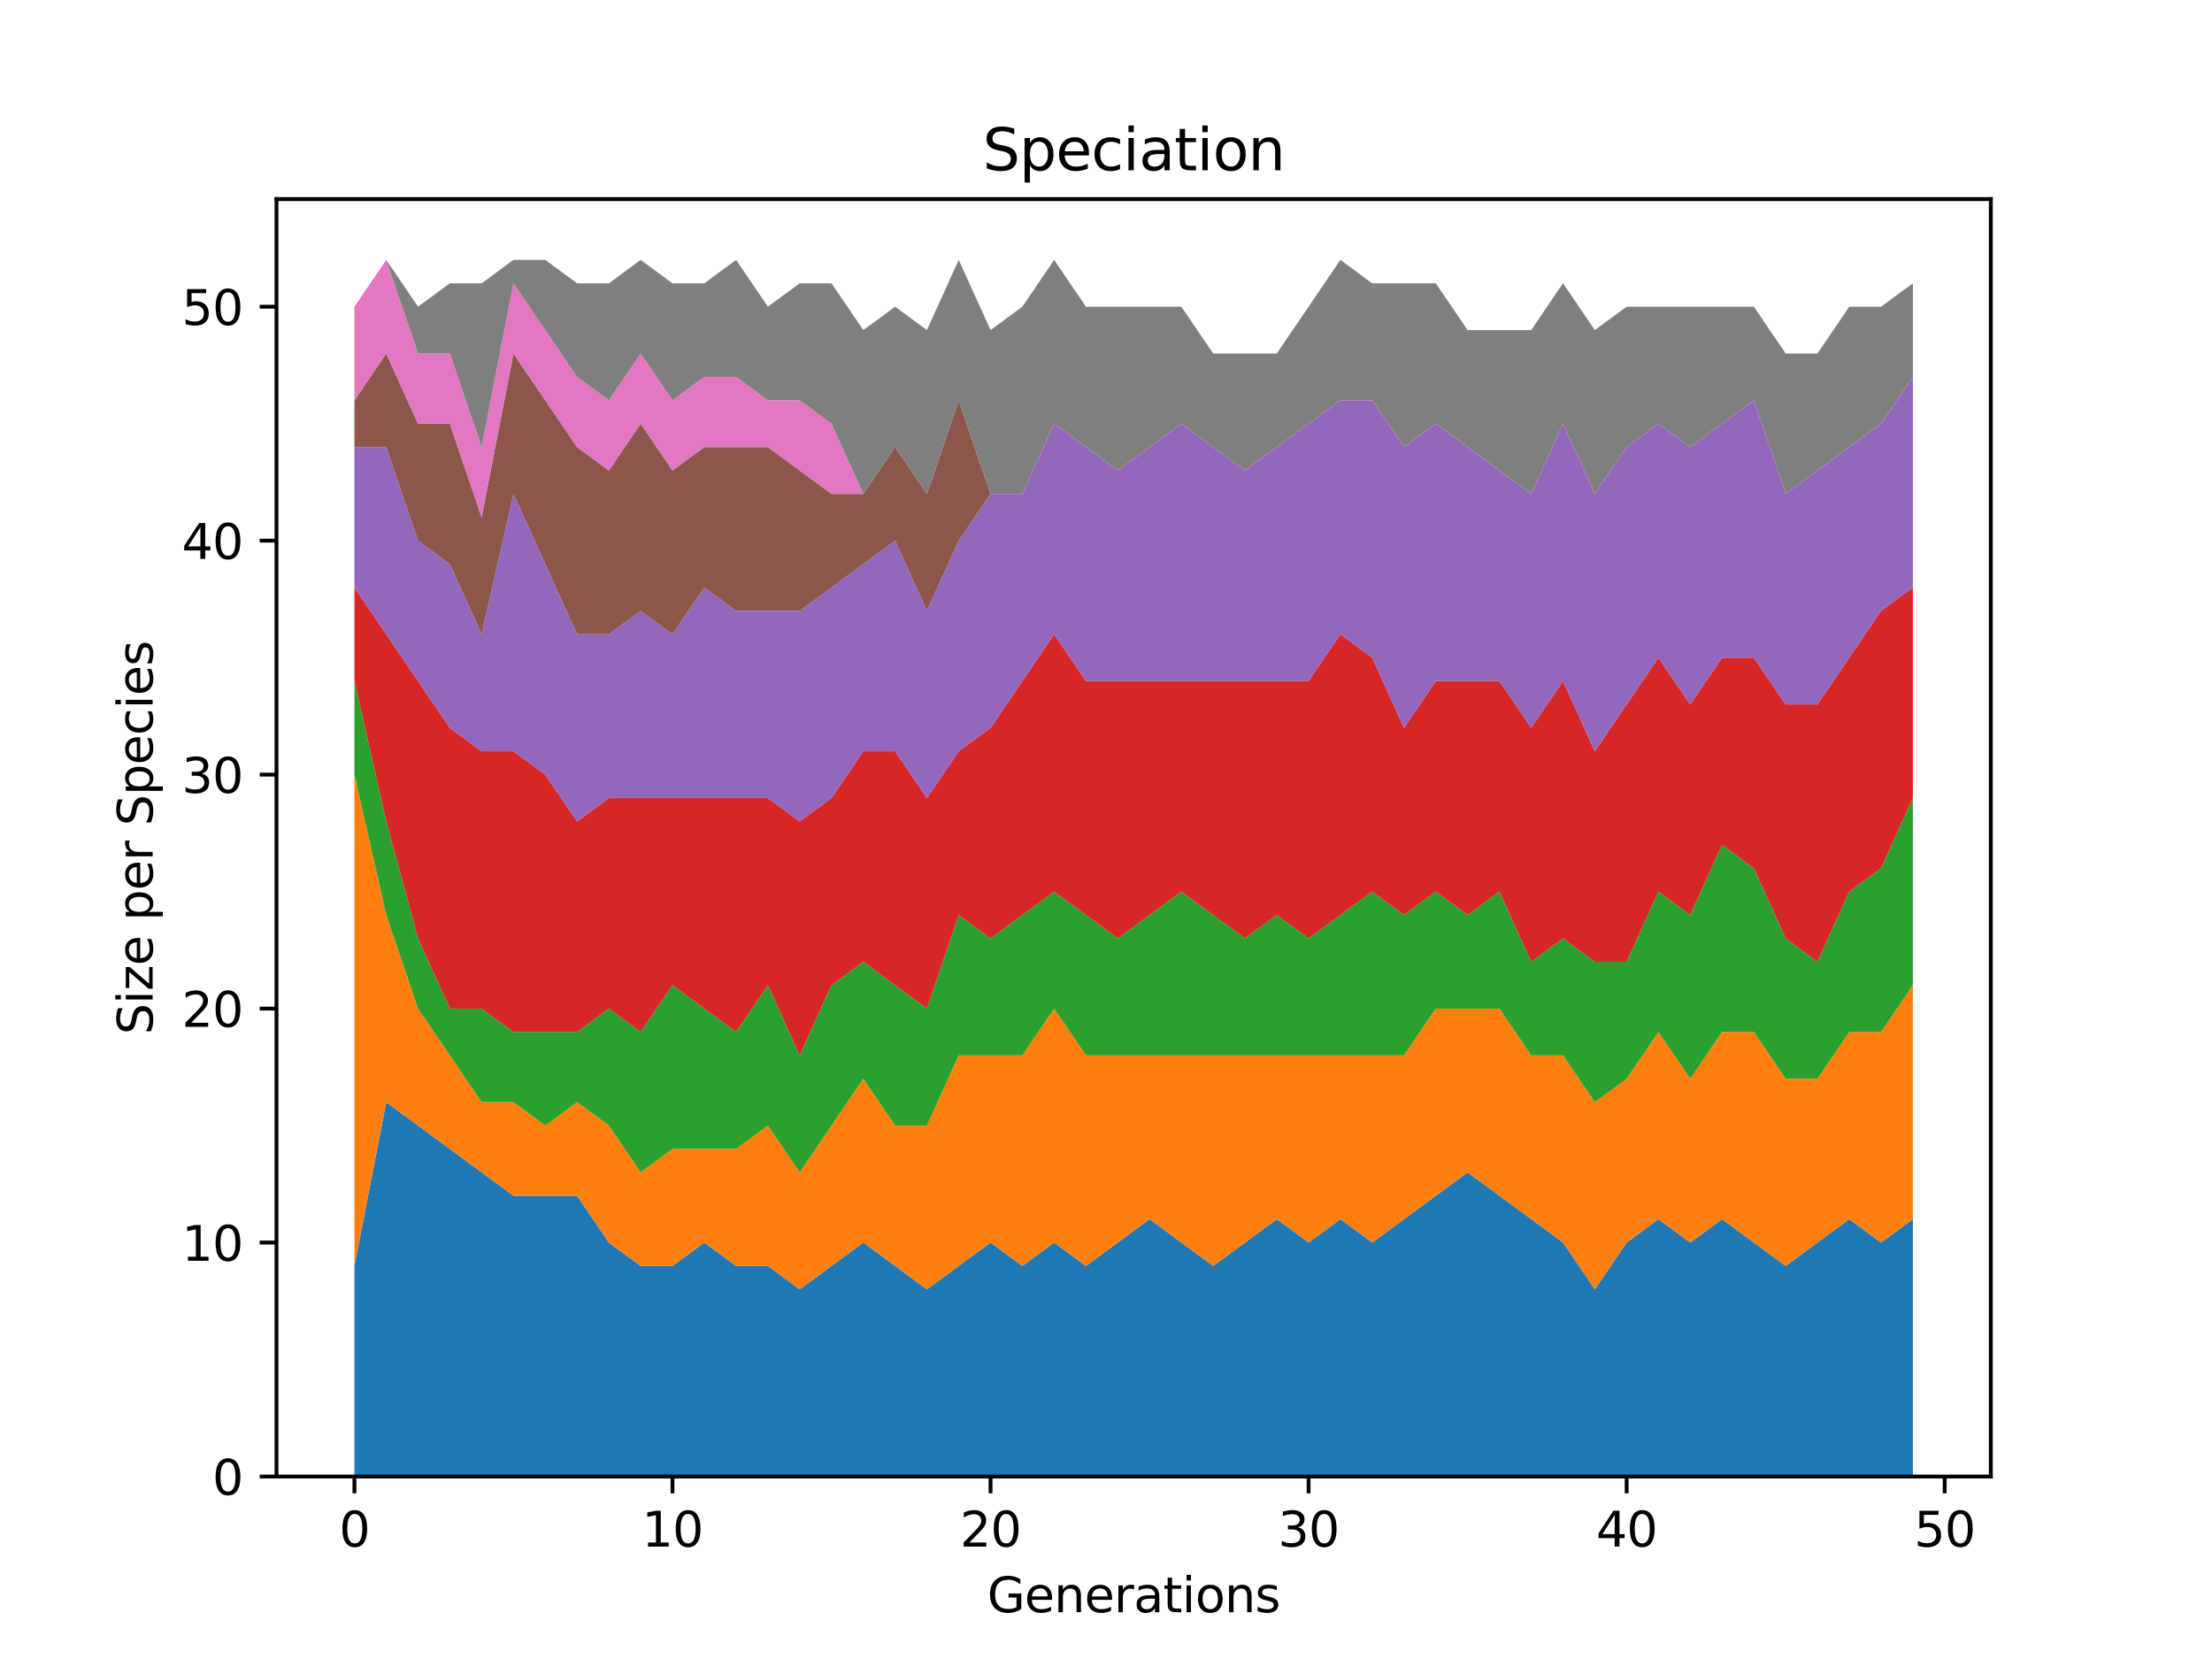 <?xml version="1.0" encoding="utf-8" standalone="no"?>
<!DOCTYPE svg PUBLIC "-//W3C//DTD SVG 1.1//EN"
  "http://www.w3.org/Graphics/SVG/1.1/DTD/svg11.dtd">
<svg height="345.6pt" version="1.1" viewBox="0 0 460.8 345.6" width="460.8pt" xmlns="http://www.w3.org/2000/svg" xmlns:xlink="http://www.w3.org/1999/xlink">
 <defs>
  <style type="text/css">*{stroke-linecap:butt;stroke-linejoin:round;}</style>
 </defs>
 <g id="figure_1">
  <g id="patch_1">
   <path d="M 0 345.6 
L 460.8 345.6 
L 460.8 0 
L 0 0 
z
" style="fill:#ffffff;"/>
  </g>
  <g id="axes_1">
   <g id="patch_2">
    <path d="M 57.6 307.584 
L 414.72 307.584 
L 414.72 41.472 
L 57.6 41.472 
z
" style="fill:#ffffff;"/>
   </g>
   <g id="PolyCollection_1">
    <path clip-path="url(#p4767da4840)" d="M 73.833 263.719 
L 73.833 307.584 
L 80.458 307.584 
L 87.084 307.584 
L 93.71 307.584 
L 100.335 307.584 
L 106.961 307.584 
L 113.586 307.584 
L 120.212 307.584 
L 126.838 307.584 
L 133.463 307.584 
L 140.089 307.584 
L 146.714 307.584 
L 153.34 307.584 
L 159.966 307.584 
L 166.591 307.584 
L 173.217 307.584 
L 179.842 307.584 
L 186.468 307.584 
L 193.094 307.584 
L 199.719 307.584 
L 206.345 307.584 
L 212.97 307.584 
L 219.596 307.584 
L 226.222 307.584 
L 232.847 307.584 
L 239.473 307.584 
L 246.098 307.584 
L 252.724 307.584 
L 259.35 307.584 
L 265.975 307.584 
L 272.601 307.584 
L 279.226 307.584 
L 285.852 307.584 
L 292.478 307.584 
L 299.103 307.584 
L 305.729 307.584 
L 312.354 307.584 
L 318.98 307.584 
L 325.606 307.584 
L 332.231 307.584 
L 338.857 307.584 
L 345.482 307.584 
L 352.108 307.584 
L 358.734 307.584 
L 365.359 307.584 
L 371.985 307.584 
L 378.61 307.584 
L 385.236 307.584 
L 391.862 307.584 
L 398.487 307.584 
L 398.487 253.972 
L 398.487 253.972 
L 391.862 258.846 
L 385.236 253.972 
L 378.61 258.846 
L 371.985 263.719 
L 365.359 258.846 
L 358.734 253.972 
L 352.108 258.846 
L 345.482 253.972 
L 338.857 258.846 
L 332.231 268.593 
L 325.606 258.846 
L 318.98 253.972 
L 312.354 249.098 
L 305.729 244.224 
L 299.103 249.098 
L 292.478 253.972 
L 285.852 258.846 
L 279.226 253.972 
L 272.601 258.846 
L 265.975 253.972 
L 259.35 258.846 
L 252.724 263.719 
L 246.098 258.846 
L 239.473 253.972 
L 232.847 258.846 
L 226.222 263.719 
L 219.596 258.846 
L 212.97 263.719 
L 206.345 258.846 
L 199.719 263.719 
L 193.094 268.593 
L 186.468 263.719 
L 179.842 258.846 
L 173.217 263.719 
L 166.591 268.593 
L 159.966 263.719 
L 153.34 263.719 
L 146.714 258.846 
L 140.089 263.719 
L 133.463 263.719 
L 126.838 258.846 
L 120.212 249.098 
L 113.586 249.098 
L 106.961 249.098 
L 100.335 244.224 
L 93.71 239.35 
L 87.084 234.476 
L 80.458 229.602 
L 73.833 263.719 
z
" style="fill:#1f77b4;"/>
   </g>
   <g id="PolyCollection_2">
    <path clip-path="url(#p4767da4840)" d="M 73.833 161.369 
L 73.833 263.719 
L 80.458 229.602 
L 87.084 234.476 
L 93.71 239.35 
L 100.335 244.224 
L 106.961 249.098 
L 113.586 249.098 
L 120.212 249.098 
L 126.838 258.846 
L 133.463 263.719 
L 140.089 263.719 
L 146.714 258.846 
L 153.34 263.719 
L 159.966 263.719 
L 166.591 268.593 
L 173.217 263.719 
L 179.842 258.846 
L 186.468 263.719 
L 193.094 268.593 
L 199.719 263.719 
L 206.345 258.846 
L 212.97 263.719 
L 219.596 258.846 
L 226.222 263.719 
L 232.847 258.846 
L 239.473 253.972 
L 246.098 258.846 
L 252.724 263.719 
L 259.35 258.846 
L 265.975 253.972 
L 272.601 258.846 
L 279.226 253.972 
L 285.852 258.846 
L 292.478 253.972 
L 299.103 249.098 
L 305.729 244.224 
L 312.354 249.098 
L 318.98 253.972 
L 325.606 258.846 
L 332.231 268.593 
L 338.857 258.846 
L 345.482 253.972 
L 352.108 258.846 
L 358.734 253.972 
L 365.359 258.846 
L 371.985 263.719 
L 378.61 258.846 
L 385.236 253.972 
L 391.862 258.846 
L 398.487 253.972 
L 398.487 205.233 
L 398.487 205.233 
L 391.862 214.981 
L 385.236 214.981 
L 378.61 224.729 
L 371.985 224.729 
L 365.359 214.981 
L 358.734 214.981 
L 352.108 224.729 
L 345.482 214.981 
L 338.857 224.729 
L 332.231 229.602 
L 325.606 219.855 
L 318.98 219.855 
L 312.354 210.107 
L 305.729 210.107 
L 299.103 210.107 
L 292.478 219.855 
L 285.852 219.855 
L 279.226 219.855 
L 272.601 219.855 
L 265.975 219.855 
L 259.35 219.855 
L 252.724 219.855 
L 246.098 219.855 
L 239.473 219.855 
L 232.847 219.855 
L 226.222 219.855 
L 219.596 210.107 
L 212.97 219.855 
L 206.345 219.855 
L 199.719 219.855 
L 193.094 234.476 
L 186.468 234.476 
L 179.842 224.729 
L 173.217 234.476 
L 166.591 244.224 
L 159.966 234.476 
L 153.34 239.35 
L 146.714 239.35 
L 140.089 239.35 
L 133.463 244.224 
L 126.838 234.476 
L 120.212 229.602 
L 113.586 234.476 
L 106.961 229.602 
L 100.335 229.602 
L 93.71 219.855 
L 87.084 210.107 
L 80.458 190.612 
L 73.833 161.369 
z
" style="fill:#ff7f0e;"/>
   </g>
   <g id="PolyCollection_3">
    <path clip-path="url(#p4767da4840)" d="M 73.833 141.873 
L 73.833 161.369 
L 80.458 190.612 
L 87.084 210.107 
L 93.71 219.855 
L 100.335 229.602 
L 106.961 229.602 
L 113.586 234.476 
L 120.212 229.602 
L 126.838 234.476 
L 133.463 244.224 
L 140.089 239.35 
L 146.714 239.35 
L 153.34 239.35 
L 159.966 234.476 
L 166.591 244.224 
L 173.217 234.476 
L 179.842 224.729 
L 186.468 234.476 
L 193.094 234.476 
L 199.719 219.855 
L 206.345 219.855 
L 212.97 219.855 
L 219.596 210.107 
L 226.222 219.855 
L 232.847 219.855 
L 239.473 219.855 
L 246.098 219.855 
L 252.724 219.855 
L 259.35 219.855 
L 265.975 219.855 
L 272.601 219.855 
L 279.226 219.855 
L 285.852 219.855 
L 292.478 219.855 
L 299.103 210.107 
L 305.729 210.107 
L 312.354 210.107 
L 318.98 219.855 
L 325.606 219.855 
L 332.231 229.602 
L 338.857 224.729 
L 345.482 214.981 
L 352.108 224.729 
L 358.734 214.981 
L 365.359 214.981 
L 371.985 224.729 
L 378.61 224.729 
L 385.236 214.981 
L 391.862 214.981 
L 398.487 205.233 
L 398.487 166.242 
L 398.487 166.242 
L 391.862 180.864 
L 385.236 185.738 
L 378.61 200.359 
L 371.985 195.486 
L 365.359 180.864 
L 358.734 175.99 
L 352.108 190.612 
L 345.482 185.738 
L 338.857 200.359 
L 332.231 200.359 
L 325.606 195.486 
L 318.98 200.359 
L 312.354 185.738 
L 305.729 190.612 
L 299.103 185.738 
L 292.478 190.612 
L 285.852 185.738 
L 279.226 190.612 
L 272.601 195.486 
L 265.975 190.612 
L 259.35 195.486 
L 252.724 190.612 
L 246.098 185.738 
L 239.473 190.612 
L 232.847 195.486 
L 226.222 190.612 
L 219.596 185.738 
L 212.97 190.612 
L 206.345 195.486 
L 199.719 190.612 
L 193.094 210.107 
L 186.468 205.233 
L 179.842 200.359 
L 173.217 205.233 
L 166.591 219.855 
L 159.966 205.233 
L 153.34 214.981 
L 146.714 210.107 
L 140.089 205.233 
L 133.463 214.981 
L 126.838 210.107 
L 120.212 214.981 
L 113.586 214.981 
L 106.961 214.981 
L 100.335 210.107 
L 93.71 210.107 
L 87.084 195.486 
L 80.458 171.116 
L 73.833 141.873 
z
" style="fill:#2ca02c;"/>
   </g>
   <g id="PolyCollection_4">
    <path clip-path="url(#p4767da4840)" d="M 73.833 122.378 
L 73.833 141.873 
L 80.458 171.116 
L 87.084 195.486 
L 93.71 210.107 
L 100.335 210.107 
L 106.961 214.981 
L 113.586 214.981 
L 120.212 214.981 
L 126.838 210.107 
L 133.463 214.981 
L 140.089 205.233 
L 146.714 210.107 
L 153.34 214.981 
L 159.966 205.233 
L 166.591 219.855 
L 173.217 205.233 
L 179.842 200.359 
L 186.468 205.233 
L 193.094 210.107 
L 199.719 190.612 
L 206.345 195.486 
L 212.97 190.612 
L 219.596 185.738 
L 226.222 190.612 
L 232.847 195.486 
L 239.473 190.612 
L 246.098 185.738 
L 252.724 190.612 
L 259.35 195.486 
L 265.975 190.612 
L 272.601 195.486 
L 279.226 190.612 
L 285.852 185.738 
L 292.478 190.612 
L 299.103 185.738 
L 305.729 190.612 
L 312.354 185.738 
L 318.98 200.359 
L 325.606 195.486 
L 332.231 200.359 
L 338.857 200.359 
L 345.482 185.738 
L 352.108 190.612 
L 358.734 175.99 
L 365.359 180.864 
L 371.985 195.486 
L 378.61 200.359 
L 385.236 185.738 
L 391.862 180.864 
L 398.487 166.242 
L 398.487 122.378 
L 398.487 122.378 
L 391.862 127.252 
L 385.236 136.999 
L 378.61 146.747 
L 371.985 146.747 
L 365.359 136.999 
L 358.734 136.999 
L 352.108 146.747 
L 345.482 136.999 
L 338.857 146.747 
L 332.231 156.495 
L 325.606 141.873 
L 318.98 151.621 
L 312.354 141.873 
L 305.729 141.873 
L 299.103 141.873 
L 292.478 151.621 
L 285.852 136.999 
L 279.226 132.126 
L 272.601 141.873 
L 265.975 141.873 
L 259.35 141.873 
L 252.724 141.873 
L 246.098 141.873 
L 239.473 141.873 
L 232.847 141.873 
L 226.222 141.873 
L 219.596 132.126 
L 212.97 141.873 
L 206.345 151.621 
L 199.719 156.495 
L 193.094 166.242 
L 186.468 156.495 
L 179.842 156.495 
L 173.217 166.242 
L 166.591 171.116 
L 159.966 166.242 
L 153.34 166.242 
L 146.714 166.242 
L 140.089 166.242 
L 133.463 166.242 
L 126.838 166.242 
L 120.212 171.116 
L 113.586 161.369 
L 106.961 156.495 
L 100.335 156.495 
L 93.71 151.621 
L 87.084 141.873 
L 80.458 132.126 
L 73.833 122.378 
z
" style="fill:#d62728;"/>
   </g>
   <g id="PolyCollection_5">
    <path clip-path="url(#p4767da4840)" d="M 73.833 93.135 
L 73.833 122.378 
L 80.458 132.126 
L 87.084 141.873 
L 93.71 151.621 
L 100.335 156.495 
L 106.961 156.495 
L 113.586 161.369 
L 120.212 171.116 
L 126.838 166.242 
L 133.463 166.242 
L 140.089 166.242 
L 146.714 166.242 
L 153.34 166.242 
L 159.966 166.242 
L 166.591 171.116 
L 173.217 166.242 
L 179.842 156.495 
L 186.468 156.495 
L 193.094 166.242 
L 199.719 156.495 
L 206.345 151.621 
L 212.97 141.873 
L 219.596 132.126 
L 226.222 141.873 
L 232.847 141.873 
L 239.473 141.873 
L 246.098 141.873 
L 252.724 141.873 
L 259.35 141.873 
L 265.975 141.873 
L 272.601 141.873 
L 279.226 132.126 
L 285.852 136.999 
L 292.478 151.621 
L 299.103 141.873 
L 305.729 141.873 
L 312.354 141.873 
L 318.98 151.621 
L 325.606 141.873 
L 332.231 156.495 
L 338.857 146.747 
L 345.482 136.999 
L 352.108 146.747 
L 358.734 136.999 
L 365.359 136.999 
L 371.985 146.747 
L 378.61 146.747 
L 385.236 136.999 
L 391.862 127.252 
L 398.487 122.378 
L 398.487 78.513 
L 398.487 78.513 
L 391.862 88.261 
L 385.236 93.135 
L 378.61 98.009 
L 371.985 102.882 
L 365.359 83.387 
L 358.734 88.261 
L 352.108 93.135 
L 345.482 88.261 
L 338.857 93.135 
L 332.231 102.882 
L 325.606 88.261 
L 318.98 102.882 
L 312.354 98.009 
L 305.729 93.135 
L 299.103 88.261 
L 292.478 93.135 
L 285.852 83.387 
L 279.226 83.387 
L 272.601 88.261 
L 265.975 93.135 
L 259.35 98.009 
L 252.724 93.135 
L 246.098 88.261 
L 239.473 93.135 
L 232.847 98.009 
L 226.222 93.135 
L 219.596 88.261 
L 212.97 102.882 
L 206.345 102.882 
L 199.719 112.63 
L 193.094 127.252 
L 186.468 112.63 
L 179.842 117.504 
L 173.217 122.378 
L 166.591 127.252 
L 159.966 127.252 
L 153.34 127.252 
L 146.714 122.378 
L 140.089 132.126 
L 133.463 127.252 
L 126.838 132.126 
L 120.212 132.126 
L 113.586 117.504 
L 106.961 102.882 
L 100.335 132.126 
L 93.71 117.504 
L 87.084 112.63 
L 80.458 93.135 
L 73.833 93.135 
z
" style="fill:#9467bd;"/>
   </g>
   <g id="PolyCollection_6">
    <path clip-path="url(#p4767da4840)" d="M 73.833 83.387 
L 73.833 93.135 
L 80.458 93.135 
L 87.084 112.63 
L 93.71 117.504 
L 100.335 132.126 
L 106.961 102.882 
L 113.586 117.504 
L 120.212 132.126 
L 126.838 132.126 
L 133.463 127.252 
L 140.089 132.126 
L 146.714 122.378 
L 153.34 127.252 
L 159.966 127.252 
L 166.591 127.252 
L 173.217 122.378 
L 179.842 117.504 
L 186.468 112.63 
L 193.094 127.252 
L 199.719 112.63 
L 206.345 102.882 
L 212.97 102.882 
L 219.596 88.261 
L 226.222 93.135 
L 232.847 98.009 
L 239.473 93.135 
L 246.098 88.261 
L 252.724 93.135 
L 259.35 98.009 
L 265.975 93.135 
L 272.601 88.261 
L 279.226 83.387 
L 285.852 83.387 
L 292.478 93.135 
L 299.103 88.261 
L 305.729 93.135 
L 312.354 98.009 
L 318.98 102.882 
L 325.606 88.261 
L 332.231 102.882 
L 338.857 93.135 
L 345.482 88.261 
L 352.108 93.135 
L 358.734 88.261 
L 365.359 83.387 
L 371.985 102.882 
L 378.61 98.009 
L 385.236 93.135 
L 391.862 88.261 
L 398.487 78.513 
L 398.487 78.513 
L 398.487 78.513 
L 391.862 88.261 
L 385.236 93.135 
L 378.61 98.009 
L 371.985 102.882 
L 365.359 83.387 
L 358.734 88.261 
L 352.108 93.135 
L 345.482 88.261 
L 338.857 93.135 
L 332.231 102.882 
L 325.606 88.261 
L 318.98 102.882 
L 312.354 98.009 
L 305.729 93.135 
L 299.103 88.261 
L 292.478 93.135 
L 285.852 83.387 
L 279.226 83.387 
L 272.601 88.261 
L 265.975 93.135 
L 259.35 98.009 
L 252.724 93.135 
L 246.098 88.261 
L 239.473 93.135 
L 232.847 98.009 
L 226.222 93.135 
L 219.596 88.261 
L 212.97 102.882 
L 206.345 102.882 
L 199.719 83.387 
L 193.094 102.882 
L 186.468 93.135 
L 179.842 102.882 
L 173.217 102.882 
L 166.591 98.009 
L 159.966 93.135 
L 153.34 93.135 
L 146.714 93.135 
L 140.089 98.009 
L 133.463 88.261 
L 126.838 98.009 
L 120.212 93.135 
L 113.586 83.387 
L 106.961 73.639 
L 100.335 107.756 
L 93.71 88.261 
L 87.084 88.261 
L 80.458 73.639 
L 73.833 83.387 
z
" style="fill:#8c564b;"/>
   </g>
   <g id="PolyCollection_7">
    <path clip-path="url(#p4767da4840)" d="M 73.833 63.892 
L 73.833 83.387 
L 80.458 73.639 
L 87.084 88.261 
L 93.71 88.261 
L 100.335 107.756 
L 106.961 73.639 
L 113.586 83.387 
L 120.212 93.135 
L 126.838 98.009 
L 133.463 88.261 
L 140.089 98.009 
L 146.714 93.135 
L 153.34 93.135 
L 159.966 93.135 
L 166.591 98.009 
L 173.217 102.882 
L 179.842 102.882 
L 186.468 93.135 
L 193.094 102.882 
L 199.719 83.387 
L 206.345 102.882 
L 212.97 102.882 
L 219.596 88.261 
L 226.222 93.135 
L 232.847 98.009 
L 239.473 93.135 
L 246.098 88.261 
L 252.724 93.135 
L 259.35 98.009 
L 265.975 93.135 
L 272.601 88.261 
L 279.226 83.387 
L 285.852 83.387 
L 292.478 93.135 
L 299.103 88.261 
L 305.729 93.135 
L 312.354 98.009 
L 318.98 102.882 
L 325.606 88.261 
L 332.231 102.882 
L 338.857 93.135 
L 345.482 88.261 
L 352.108 93.135 
L 358.734 88.261 
L 365.359 83.387 
L 371.985 102.882 
L 378.61 98.009 
L 385.236 93.135 
L 391.862 88.261 
L 398.487 78.513 
L 398.487 78.513 
L 398.487 78.513 
L 391.862 88.261 
L 385.236 93.135 
L 378.61 98.009 
L 371.985 102.882 
L 365.359 83.387 
L 358.734 88.261 
L 352.108 93.135 
L 345.482 88.261 
L 338.857 93.135 
L 332.231 102.882 
L 325.606 88.261 
L 318.98 102.882 
L 312.354 98.009 
L 305.729 93.135 
L 299.103 88.261 
L 292.478 93.135 
L 285.852 83.387 
L 279.226 83.387 
L 272.601 88.261 
L 265.975 93.135 
L 259.35 98.009 
L 252.724 93.135 
L 246.098 88.261 
L 239.473 93.135 
L 232.847 98.009 
L 226.222 93.135 
L 219.596 88.261 
L 212.97 102.882 
L 206.345 102.882 
L 199.719 83.387 
L 193.094 102.882 
L 186.468 93.135 
L 179.842 102.882 
L 173.217 88.261 
L 166.591 83.387 
L 159.966 83.387 
L 153.34 78.513 
L 146.714 78.513 
L 140.089 83.387 
L 133.463 73.639 
L 126.838 83.387 
L 120.212 78.513 
L 113.586 68.766 
L 106.961 59.018 
L 100.335 93.135 
L 93.71 73.639 
L 87.084 73.639 
L 80.458 54.144 
L 73.833 63.892 
z
" style="fill:#e377c2;"/>
   </g>
   <g id="PolyCollection_8">
    <path clip-path="url(#p4767da4840)" d="M 73.833 63.892 
L 73.833 63.892 
L 80.458 54.144 
L 87.084 73.639 
L 93.71 73.639 
L 100.335 93.135 
L 106.961 59.018 
L 113.586 68.766 
L 120.212 78.513 
L 126.838 83.387 
L 133.463 73.639 
L 140.089 83.387 
L 146.714 78.513 
L 153.34 78.513 
L 159.966 83.387 
L 166.591 83.387 
L 173.217 88.261 
L 179.842 102.882 
L 186.468 93.135 
L 193.094 102.882 
L 199.719 83.387 
L 206.345 102.882 
L 212.97 102.882 
L 219.596 88.261 
L 226.222 93.135 
L 232.847 98.009 
L 239.473 93.135 
L 246.098 88.261 
L 252.724 93.135 
L 259.35 98.009 
L 265.975 93.135 
L 272.601 88.261 
L 279.226 83.387 
L 285.852 83.387 
L 292.478 93.135 
L 299.103 88.261 
L 305.729 93.135 
L 312.354 98.009 
L 318.98 102.882 
L 325.606 88.261 
L 332.231 102.882 
L 338.857 93.135 
L 345.482 88.261 
L 352.108 93.135 
L 358.734 88.261 
L 365.359 83.387 
L 371.985 102.882 
L 378.61 98.009 
L 385.236 93.135 
L 391.862 88.261 
L 398.487 78.513 
L 398.487 59.018 
L 398.487 59.018 
L 391.862 63.892 
L 385.236 63.892 
L 378.61 73.639 
L 371.985 73.639 
L 365.359 63.892 
L 358.734 63.892 
L 352.108 63.892 
L 345.482 63.892 
L 338.857 63.892 
L 332.231 68.766 
L 325.606 59.018 
L 318.98 68.766 
L 312.354 68.766 
L 305.729 68.766 
L 299.103 59.018 
L 292.478 59.018 
L 285.852 59.018 
L 279.226 54.144 
L 272.601 63.892 
L 265.975 73.639 
L 259.35 73.639 
L 252.724 73.639 
L 246.098 63.892 
L 239.473 63.892 
L 232.847 63.892 
L 226.222 63.892 
L 219.596 54.144 
L 212.97 63.892 
L 206.345 68.766 
L 199.719 54.144 
L 193.094 68.766 
L 186.468 63.892 
L 179.842 68.766 
L 173.217 59.018 
L 166.591 59.018 
L 159.966 63.892 
L 153.34 54.144 
L 146.714 59.018 
L 140.089 59.018 
L 133.463 54.144 
L 126.838 59.018 
L 120.212 59.018 
L 113.586 54.144 
L 106.961 54.144 
L 100.335 59.018 
L 93.71 59.018 
L 87.084 63.892 
L 80.458 54.144 
L 73.833 63.892 
z
" style="fill:#7f7f7f;"/>
   </g>
   <g id="matplotlib.axis_1">
    <g id="xtick_1">
     <g id="line2d_1">
      <defs>
       <path d="M 0 0 
L 0 3.5 
" id="m31f5ead1f9" style="stroke:#000000;stroke-width:0.8;"/>
      </defs>
      <g>
       <use style="stroke:#000000;stroke-width:0.8;" x="73.833" xlink:href="#m31f5ead1f9" y="307.584"/>
      </g>
     </g>
     <g id="text_1">
      <!-- 0 -->
      <g transform="translate(70.651 322.182)scale(0.1 -0.1)">
       <defs>
        <path d="M 2034 4250 
Q 1547 4250 1301 3770 
Q 1056 3291 1056 2328 
Q 1056 1369 1301 889 
Q 1547 409 2034 409 
Q 2525 409 2770 889 
Q 3016 1369 3016 2328 
Q 3016 3291 2770 3770 
Q 2525 4250 2034 4250 
z
M 2034 4750 
Q 2819 4750 3233 4129 
Q 3647 3509 3647 2328 
Q 3647 1150 3233 529 
Q 2819 -91 2034 -91 
Q 1250 -91 836 529 
Q 422 1150 422 2328 
Q 422 3509 836 4129 
Q 1250 4750 2034 4750 
z
" id="DejaVuSans-30" transform="scale(0.016)"/>
       </defs>
       <use xlink:href="#DejaVuSans-30"/>
      </g>
     </g>
    </g>
    <g id="xtick_2">
     <g id="line2d_2">
      <g>
       <use style="stroke:#000000;stroke-width:0.8;" x="140.089" xlink:href="#m31f5ead1f9" y="307.584"/>
      </g>
     </g>
     <g id="text_2">
      <!-- 10 -->
      <g transform="translate(133.726 322.182)scale(0.1 -0.1)">
       <defs>
        <path d="M 794 531 
L 1825 531 
L 1825 4091 
L 703 3866 
L 703 4441 
L 1819 4666 
L 2450 4666 
L 2450 531 
L 3481 531 
L 3481 0 
L 794 0 
L 794 531 
z
" id="DejaVuSans-31" transform="scale(0.016)"/>
       </defs>
       <use xlink:href="#DejaVuSans-31"/>
       <use x="63.623" xlink:href="#DejaVuSans-30"/>
      </g>
     </g>
    </g>
    <g id="xtick_3">
     <g id="line2d_3">
      <g>
       <use style="stroke:#000000;stroke-width:0.8;" x="206.345" xlink:href="#m31f5ead1f9" y="307.584"/>
      </g>
     </g>
     <g id="text_3">
      <!-- 20 -->
      <g transform="translate(199.982 322.182)scale(0.1 -0.1)">
       <defs>
        <path d="M 1228 531 
L 3431 531 
L 3431 0 
L 469 0 
L 469 531 
Q 828 903 1448 1529 
Q 2069 2156 2228 2338 
Q 2531 2678 2651 2914 
Q 2772 3150 2772 3378 
Q 2772 3750 2511 3984 
Q 2250 4219 1831 4219 
Q 1534 4219 1204 4116 
Q 875 4013 500 3803 
L 500 4441 
Q 881 4594 1212 4672 
Q 1544 4750 1819 4750 
Q 2544 4750 2975 4387 
Q 3406 4025 3406 3419 
Q 3406 3131 3298 2873 
Q 3191 2616 2906 2266 
Q 2828 2175 2409 1742 
Q 1991 1309 1228 531 
z
" id="DejaVuSans-32" transform="scale(0.016)"/>
       </defs>
       <use xlink:href="#DejaVuSans-32"/>
       <use x="63.623" xlink:href="#DejaVuSans-30"/>
      </g>
     </g>
    </g>
    <g id="xtick_4">
     <g id="line2d_4">
      <g>
       <use style="stroke:#000000;stroke-width:0.8;" x="272.601" xlink:href="#m31f5ead1f9" y="307.584"/>
      </g>
     </g>
     <g id="text_4">
      <!-- 30 -->
      <g transform="translate(266.238 322.182)scale(0.1 -0.1)">
       <defs>
        <path d="M 2597 2516 
Q 3050 2419 3304 2112 
Q 3559 1806 3559 1356 
Q 3559 666 3084 287 
Q 2609 -91 1734 -91 
Q 1441 -91 1130 -33 
Q 819 25 488 141 
L 488 750 
Q 750 597 1062 519 
Q 1375 441 1716 441 
Q 2309 441 2620 675 
Q 2931 909 2931 1356 
Q 2931 1769 2642 2001 
Q 2353 2234 1838 2234 
L 1294 2234 
L 1294 2753 
L 1863 2753 
Q 2328 2753 2575 2939 
Q 2822 3125 2822 3475 
Q 2822 3834 2567 4026 
Q 2313 4219 1838 4219 
Q 1578 4219 1281 4162 
Q 984 4106 628 3988 
L 628 4550 
Q 988 4650 1302 4700 
Q 1616 4750 1894 4750 
Q 2613 4750 3031 4423 
Q 3450 4097 3450 3541 
Q 3450 3153 3228 2886 
Q 3006 2619 2597 2516 
z
" id="DejaVuSans-33" transform="scale(0.016)"/>
       </defs>
       <use xlink:href="#DejaVuSans-33"/>
       <use x="63.623" xlink:href="#DejaVuSans-30"/>
      </g>
     </g>
    </g>
    <g id="xtick_5">
     <g id="line2d_5">
      <g>
       <use style="stroke:#000000;stroke-width:0.8;" x="338.857" xlink:href="#m31f5ead1f9" y="307.584"/>
      </g>
     </g>
     <g id="text_5">
      <!-- 40 -->
      <g transform="translate(332.494 322.182)scale(0.1 -0.1)">
       <defs>
        <path d="M 2419 4116 
L 825 1625 
L 2419 1625 
L 2419 4116 
z
M 2253 4666 
L 3047 4666 
L 3047 1625 
L 3713 1625 
L 3713 1100 
L 3047 1100 
L 3047 0 
L 2419 0 
L 2419 1100 
L 313 1100 
L 313 1709 
L 2253 4666 
z
" id="DejaVuSans-34" transform="scale(0.016)"/>
       </defs>
       <use xlink:href="#DejaVuSans-34"/>
       <use x="63.623" xlink:href="#DejaVuSans-30"/>
      </g>
     </g>
    </g>
    <g id="xtick_6">
     <g id="line2d_6">
      <g>
       <use style="stroke:#000000;stroke-width:0.8;" x="405.113" xlink:href="#m31f5ead1f9" y="307.584"/>
      </g>
     </g>
     <g id="text_6">
      <!-- 50 -->
      <g transform="translate(398.75 322.182)scale(0.1 -0.1)">
       <defs>
        <path d="M 691 4666 
L 3169 4666 
L 3169 4134 
L 1269 4134 
L 1269 2991 
Q 1406 3038 1543 3061 
Q 1681 3084 1819 3084 
Q 2600 3084 3056 2656 
Q 3513 2228 3513 1497 
Q 3513 744 3044 326 
Q 2575 -91 1722 -91 
Q 1428 -91 1123 -41 
Q 819 9 494 109 
L 494 744 
Q 775 591 1075 516 
Q 1375 441 1709 441 
Q 2250 441 2565 725 
Q 2881 1009 2881 1497 
Q 2881 1984 2565 2268 
Q 2250 2553 1709 2553 
Q 1456 2553 1204 2497 
Q 953 2441 691 2322 
L 691 4666 
z
" id="DejaVuSans-35" transform="scale(0.016)"/>
       </defs>
       <use xlink:href="#DejaVuSans-35"/>
       <use x="63.623" xlink:href="#DejaVuSans-30"/>
      </g>
     </g>
    </g>
    <g id="text_7">
     <!-- Generations -->
     <g transform="translate(205.662 335.861)scale(0.1 -0.1)">
      <defs>
       <path d="M 3809 666 
L 3809 1919 
L 2778 1919 
L 2778 2438 
L 4434 2438 
L 4434 434 
Q 4069 175 3628 42 
Q 3188 -91 2688 -91 
Q 1594 -91 976 548 
Q 359 1188 359 2328 
Q 359 3472 976 4111 
Q 1594 4750 2688 4750 
Q 3144 4750 3555 4637 
Q 3966 4525 4313 4306 
L 4313 3634 
Q 3963 3931 3569 4081 
Q 3175 4231 2741 4231 
Q 1884 4231 1454 3753 
Q 1025 3275 1025 2328 
Q 1025 1384 1454 906 
Q 1884 428 2741 428 
Q 3075 428 3337 486 
Q 3600 544 3809 666 
z
" id="DejaVuSans-47" transform="scale(0.016)"/>
       <path d="M 3597 1894 
L 3597 1613 
L 953 1613 
Q 991 1019 1311 708 
Q 1631 397 2203 397 
Q 2534 397 2845 478 
Q 3156 559 3463 722 
L 3463 178 
Q 3153 47 2828 -22 
Q 2503 -91 2169 -91 
Q 1331 -91 842 396 
Q 353 884 353 1716 
Q 353 2575 817 3079 
Q 1281 3584 2069 3584 
Q 2775 3584 3186 3129 
Q 3597 2675 3597 1894 
z
M 3022 2063 
Q 3016 2534 2758 2815 
Q 2500 3097 2075 3097 
Q 1594 3097 1305 2825 
Q 1016 2553 972 2059 
L 3022 2063 
z
" id="DejaVuSans-65" transform="scale(0.016)"/>
       <path d="M 3513 2113 
L 3513 0 
L 2938 0 
L 2938 2094 
Q 2938 2591 2744 2837 
Q 2550 3084 2163 3084 
Q 1697 3084 1428 2787 
Q 1159 2491 1159 1978 
L 1159 0 
L 581 0 
L 581 3500 
L 1159 3500 
L 1159 2956 
Q 1366 3272 1645 3428 
Q 1925 3584 2291 3584 
Q 2894 3584 3203 3211 
Q 3513 2838 3513 2113 
z
" id="DejaVuSans-6e" transform="scale(0.016)"/>
       <path d="M 2631 2963 
Q 2534 3019 2420 3045 
Q 2306 3072 2169 3072 
Q 1681 3072 1420 2755 
Q 1159 2438 1159 1844 
L 1159 0 
L 581 0 
L 581 3500 
L 1159 3500 
L 1159 2956 
Q 1341 3275 1631 3429 
Q 1922 3584 2338 3584 
Q 2397 3584 2469 3576 
Q 2541 3569 2628 3553 
L 2631 2963 
z
" id="DejaVuSans-72" transform="scale(0.016)"/>
       <path d="M 2194 1759 
Q 1497 1759 1228 1600 
Q 959 1441 959 1056 
Q 959 750 1161 570 
Q 1363 391 1709 391 
Q 2188 391 2477 730 
Q 2766 1069 2766 1631 
L 2766 1759 
L 2194 1759 
z
M 3341 1997 
L 3341 0 
L 2766 0 
L 2766 531 
Q 2569 213 2275 61 
Q 1981 -91 1556 -91 
Q 1019 -91 701 211 
Q 384 513 384 1019 
Q 384 1609 779 1909 
Q 1175 2209 1959 2209 
L 2766 2209 
L 2766 2266 
Q 2766 2663 2505 2880 
Q 2244 3097 1772 3097 
Q 1472 3097 1187 3025 
Q 903 2953 641 2809 
L 641 3341 
Q 956 3463 1253 3523 
Q 1550 3584 1831 3584 
Q 2591 3584 2966 3190 
Q 3341 2797 3341 1997 
z
" id="DejaVuSans-61" transform="scale(0.016)"/>
       <path d="M 1172 4494 
L 1172 3500 
L 2356 3500 
L 2356 3053 
L 1172 3053 
L 1172 1153 
Q 1172 725 1289 603 
Q 1406 481 1766 481 
L 2356 481 
L 2356 0 
L 1766 0 
Q 1100 0 847 248 
Q 594 497 594 1153 
L 594 3053 
L 172 3053 
L 172 3500 
L 594 3500 
L 594 4494 
L 1172 4494 
z
" id="DejaVuSans-74" transform="scale(0.016)"/>
       <path d="M 603 3500 
L 1178 3500 
L 1178 0 
L 603 0 
L 603 3500 
z
M 603 4863 
L 1178 4863 
L 1178 4134 
L 603 4134 
L 603 4863 
z
" id="DejaVuSans-69" transform="scale(0.016)"/>
       <path d="M 1959 3097 
Q 1497 3097 1228 2736 
Q 959 2375 959 1747 
Q 959 1119 1226 758 
Q 1494 397 1959 397 
Q 2419 397 2687 759 
Q 2956 1122 2956 1747 
Q 2956 2369 2687 2733 
Q 2419 3097 1959 3097 
z
M 1959 3584 
Q 2709 3584 3137 3096 
Q 3566 2609 3566 1747 
Q 3566 888 3137 398 
Q 2709 -91 1959 -91 
Q 1206 -91 779 398 
Q 353 888 353 1747 
Q 353 2609 779 3096 
Q 1206 3584 1959 3584 
z
" id="DejaVuSans-6f" transform="scale(0.016)"/>
       <path d="M 2834 3397 
L 2834 2853 
Q 2591 2978 2328 3040 
Q 2066 3103 1784 3103 
Q 1356 3103 1142 2972 
Q 928 2841 928 2578 
Q 928 2378 1081 2264 
Q 1234 2150 1697 2047 
L 1894 2003 
Q 2506 1872 2764 1633 
Q 3022 1394 3022 966 
Q 3022 478 2636 193 
Q 2250 -91 1575 -91 
Q 1294 -91 989 -36 
Q 684 19 347 128 
L 347 722 
Q 666 556 975 473 
Q 1284 391 1588 391 
Q 1994 391 2212 530 
Q 2431 669 2431 922 
Q 2431 1156 2273 1281 
Q 2116 1406 1581 1522 
L 1381 1569 
Q 847 1681 609 1914 
Q 372 2147 372 2553 
Q 372 3047 722 3315 
Q 1072 3584 1716 3584 
Q 2034 3584 2315 3537 
Q 2597 3491 2834 3397 
z
" id="DejaVuSans-73" transform="scale(0.016)"/>
      </defs>
      <use xlink:href="#DejaVuSans-47"/>
      <use x="77.49" xlink:href="#DejaVuSans-65"/>
      <use x="139.014" xlink:href="#DejaVuSans-6e"/>
      <use x="202.393" xlink:href="#DejaVuSans-65"/>
      <use x="263.916" xlink:href="#DejaVuSans-72"/>
      <use x="305.029" xlink:href="#DejaVuSans-61"/>
      <use x="366.309" xlink:href="#DejaVuSans-74"/>
      <use x="405.518" xlink:href="#DejaVuSans-69"/>
      <use x="433.301" xlink:href="#DejaVuSans-6f"/>
      <use x="494.482" xlink:href="#DejaVuSans-6e"/>
      <use x="557.861" xlink:href="#DejaVuSans-73"/>
     </g>
    </g>
   </g>
   <g id="matplotlib.axis_2">
    <g id="ytick_1">
     <g id="line2d_7">
      <defs>
       <path d="M 0 0 
L -3.5 0 
" id="m7b56ffb234" style="stroke:#000000;stroke-width:0.8;"/>
      </defs>
      <g>
       <use style="stroke:#000000;stroke-width:0.8;" x="57.6" xlink:href="#m7b56ffb234" y="307.584"/>
      </g>
     </g>
     <g id="text_8">
      <!-- 0 -->
      <g transform="translate(44.237 311.383)scale(0.1 -0.1)">
       <use xlink:href="#DejaVuSans-30"/>
      </g>
     </g>
    </g>
    <g id="ytick_2">
     <g id="line2d_8">
      <g>
       <use style="stroke:#000000;stroke-width:0.8;" x="57.6" xlink:href="#m7b56ffb234" y="258.846"/>
      </g>
     </g>
     <g id="text_9">
      <!-- 10 -->
      <g transform="translate(37.875 262.645)scale(0.1 -0.1)">
       <use xlink:href="#DejaVuSans-31"/>
       <use x="63.623" xlink:href="#DejaVuSans-30"/>
      </g>
     </g>
    </g>
    <g id="ytick_3">
     <g id="line2d_9">
      <g>
       <use style="stroke:#000000;stroke-width:0.8;" x="57.6" xlink:href="#m7b56ffb234" y="210.107"/>
      </g>
     </g>
     <g id="text_10">
      <!-- 20 -->
      <g transform="translate(37.875 213.906)scale(0.1 -0.1)">
       <use xlink:href="#DejaVuSans-32"/>
       <use x="63.623" xlink:href="#DejaVuSans-30"/>
      </g>
     </g>
    </g>
    <g id="ytick_4">
     <g id="line2d_10">
      <g>
       <use style="stroke:#000000;stroke-width:0.8;" x="57.6" xlink:href="#m7b56ffb234" y="161.369"/>
      </g>
     </g>
     <g id="text_11">
      <!-- 30 -->
      <g transform="translate(37.875 165.168)scale(0.1 -0.1)">
       <use xlink:href="#DejaVuSans-33"/>
       <use x="63.623" xlink:href="#DejaVuSans-30"/>
      </g>
     </g>
    </g>
    <g id="ytick_5">
     <g id="line2d_11">
      <g>
       <use style="stroke:#000000;stroke-width:0.8;" x="57.6" xlink:href="#m7b56ffb234" y="112.63"/>
      </g>
     </g>
     <g id="text_12">
      <!-- 40 -->
      <g transform="translate(37.875 116.429)scale(0.1 -0.1)">
       <use xlink:href="#DejaVuSans-34"/>
       <use x="63.623" xlink:href="#DejaVuSans-30"/>
      </g>
     </g>
    </g>
    <g id="ytick_6">
     <g id="line2d_12">
      <g>
       <use style="stroke:#000000;stroke-width:0.8;" x="57.6" xlink:href="#m7b56ffb234" y="63.892"/>
      </g>
     </g>
     <g id="text_13">
      <!-- 50 -->
      <g transform="translate(37.875 67.691)scale(0.1 -0.1)">
       <use xlink:href="#DejaVuSans-35"/>
       <use x="63.623" xlink:href="#DejaVuSans-30"/>
      </g>
     </g>
    </g>
    <g id="text_14">
     <!-- Size per Species -->
     <g transform="translate(31.795 215.521)rotate(-90)scale(0.1 -0.1)">
      <defs>
       <path d="M 3425 4513 
L 3425 3897 
Q 3066 4069 2747 4153 
Q 2428 4238 2131 4238 
Q 1616 4238 1336 4038 
Q 1056 3838 1056 3469 
Q 1056 3159 1242 3001 
Q 1428 2844 1947 2747 
L 2328 2669 
Q 3034 2534 3370 2195 
Q 3706 1856 3706 1288 
Q 3706 609 3251 259 
Q 2797 -91 1919 -91 
Q 1588 -91 1214 -16 
Q 841 59 441 206 
L 441 856 
Q 825 641 1194 531 
Q 1563 422 1919 422 
Q 2459 422 2753 634 
Q 3047 847 3047 1241 
Q 3047 1584 2836 1778 
Q 2625 1972 2144 2069 
L 1759 2144 
Q 1053 2284 737 2584 
Q 422 2884 422 3419 
Q 422 4038 858 4394 
Q 1294 4750 2059 4750 
Q 2388 4750 2728 4690 
Q 3069 4631 3425 4513 
z
" id="DejaVuSans-53" transform="scale(0.016)"/>
       <path d="M 353 3500 
L 3084 3500 
L 3084 2975 
L 922 459 
L 3084 459 
L 3084 0 
L 275 0 
L 275 525 
L 2438 3041 
L 353 3041 
L 353 3500 
z
" id="DejaVuSans-7a" transform="scale(0.016)"/>
       <path id="DejaVuSans-20" transform="scale(0.016)"/>
       <path d="M 1159 525 
L 1159 -1331 
L 581 -1331 
L 581 3500 
L 1159 3500 
L 1159 2969 
Q 1341 3281 1617 3432 
Q 1894 3584 2278 3584 
Q 2916 3584 3314 3078 
Q 3713 2572 3713 1747 
Q 3713 922 3314 415 
Q 2916 -91 2278 -91 
Q 1894 -91 1617 61 
Q 1341 213 1159 525 
z
M 3116 1747 
Q 3116 2381 2855 2742 
Q 2594 3103 2138 3103 
Q 1681 3103 1420 2742 
Q 1159 2381 1159 1747 
Q 1159 1113 1420 752 
Q 1681 391 2138 391 
Q 2594 391 2855 752 
Q 3116 1113 3116 1747 
z
" id="DejaVuSans-70" transform="scale(0.016)"/>
       <path d="M 3122 3366 
L 3122 2828 
Q 2878 2963 2633 3030 
Q 2388 3097 2138 3097 
Q 1578 3097 1268 2742 
Q 959 2388 959 1747 
Q 959 1106 1268 751 
Q 1578 397 2138 397 
Q 2388 397 2633 464 
Q 2878 531 3122 666 
L 3122 134 
Q 2881 22 2623 -34 
Q 2366 -91 2075 -91 
Q 1284 -91 818 406 
Q 353 903 353 1747 
Q 353 2603 823 3093 
Q 1294 3584 2113 3584 
Q 2378 3584 2631 3529 
Q 2884 3475 3122 3366 
z
" id="DejaVuSans-63" transform="scale(0.016)"/>
      </defs>
      <use xlink:href="#DejaVuSans-53"/>
      <use x="63.477" xlink:href="#DejaVuSans-69"/>
      <use x="91.26" xlink:href="#DejaVuSans-7a"/>
      <use x="143.75" xlink:href="#DejaVuSans-65"/>
      <use x="205.273" xlink:href="#DejaVuSans-20"/>
      <use x="237.061" xlink:href="#DejaVuSans-70"/>
      <use x="300.537" xlink:href="#DejaVuSans-65"/>
      <use x="362.061" xlink:href="#DejaVuSans-72"/>
      <use x="403.174" xlink:href="#DejaVuSans-20"/>
      <use x="434.961" xlink:href="#DejaVuSans-53"/>
      <use x="498.438" xlink:href="#DejaVuSans-70"/>
      <use x="561.914" xlink:href="#DejaVuSans-65"/>
      <use x="623.438" xlink:href="#DejaVuSans-63"/>
      <use x="678.418" xlink:href="#DejaVuSans-69"/>
      <use x="706.201" xlink:href="#DejaVuSans-65"/>
      <use x="767.725" xlink:href="#DejaVuSans-73"/>
     </g>
    </g>
   </g>
   <g id="patch_3">
    <path d="M 57.6 307.584 
L 57.6 41.472 
" style="fill:none;stroke:#000000;stroke-linecap:square;stroke-linejoin:miter;stroke-width:0.8;"/>
   </g>
   <g id="patch_4">
    <path d="M 414.72 307.584 
L 414.72 41.472 
" style="fill:none;stroke:#000000;stroke-linecap:square;stroke-linejoin:miter;stroke-width:0.8;"/>
   </g>
   <g id="patch_5">
    <path d="M 57.6 307.584 
L 414.72 307.584 
" style="fill:none;stroke:#000000;stroke-linecap:square;stroke-linejoin:miter;stroke-width:0.8;"/>
   </g>
   <g id="patch_6">
    <path d="M 57.6 41.472 
L 414.72 41.472 
" style="fill:none;stroke:#000000;stroke-linecap:square;stroke-linejoin:miter;stroke-width:0.8;"/>
   </g>
   <g id="text_15">
    <!-- Speciation -->
    <g transform="translate(204.714 35.472)scale(0.12 -0.12)">
     <use xlink:href="#DejaVuSans-53"/>
     <use x="63.477" xlink:href="#DejaVuSans-70"/>
     <use x="126.953" xlink:href="#DejaVuSans-65"/>
     <use x="188.477" xlink:href="#DejaVuSans-63"/>
     <use x="243.457" xlink:href="#DejaVuSans-69"/>
     <use x="271.24" xlink:href="#DejaVuSans-61"/>
     <use x="332.52" xlink:href="#DejaVuSans-74"/>
     <use x="371.729" xlink:href="#DejaVuSans-69"/>
     <use x="399.512" xlink:href="#DejaVuSans-6f"/>
     <use x="460.693" xlink:href="#DejaVuSans-6e"/>
    </g>
   </g>
  </g>
 </g>
 <defs>
  <clipPath id="p4767da4840">
   <rect height="266.112" width="357.12" x="57.6" y="41.472"/>
  </clipPath>
 </defs>
</svg>
